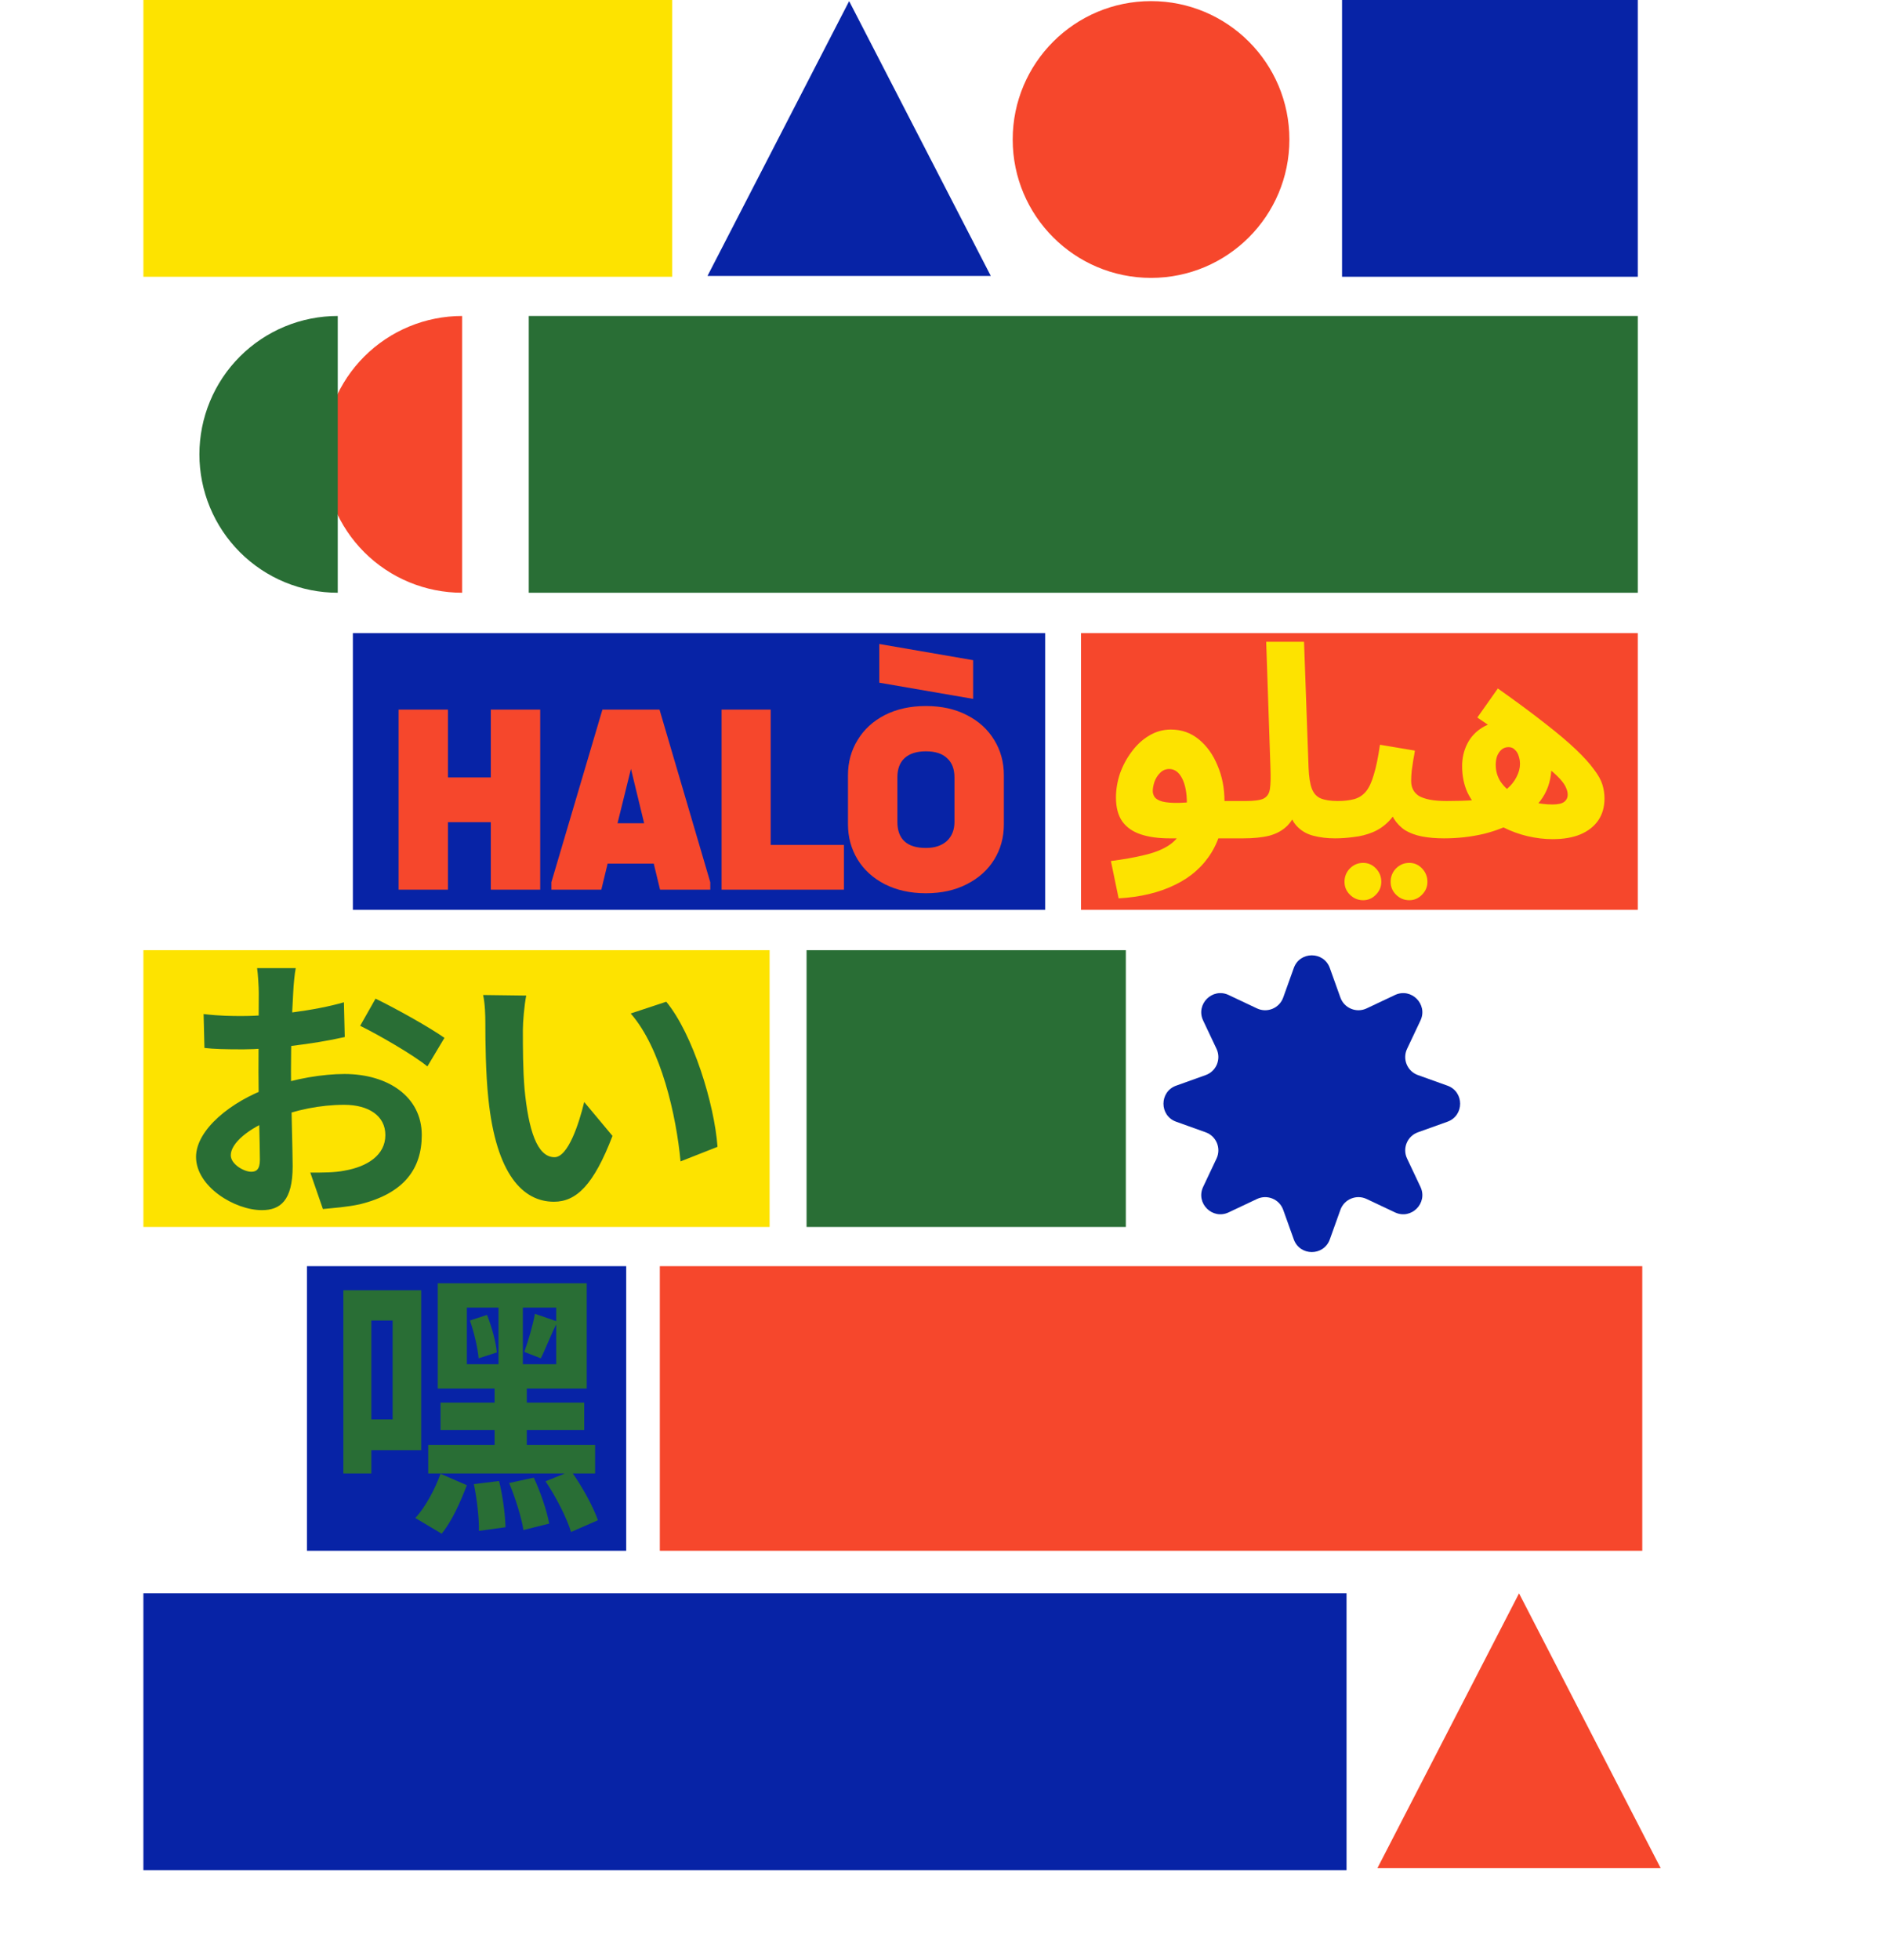 <svg width="1680" height="1749" viewBox="0 0 1680 1749" fill="none" xmlns="http://www.w3.org/2000/svg">
<rect x="315" y="565" width="618" height="247" fill="#0723A6"/>
<rect x="128" width="472" height="247" fill="#FDE300"/>
<rect x="472" y="282" width="990" height="247" fill="#296E35"/>
<rect x="965" y="565" width="497" height="247" fill="#F6472C"/>
<rect x="720" y="848" width="285" height="247" fill="#296E35"/>
<rect x="128" y="848" width="559" height="247" fill="#FDE300"/>
<rect x="128" y="1422" width="1074" height="247" fill="#0723A6"/>
<path d="M998.566 801.74L991.664 768.42C1002.93 766.992 1012.77 765.247 1021.18 763.184C1029.59 761.28 1036.65 758.583 1042.36 755.092C1048.07 751.601 1052.35 746.841 1055.21 740.812C1058.07 734.624 1059.49 726.691 1059.49 717.012C1059.49 707.651 1058.07 700.193 1055.21 694.64C1052.35 689.087 1048.55 686.31 1043.79 686.31C1040.45 686.31 1037.68 687.5 1035.46 689.88C1033.23 692.101 1031.57 694.799 1030.46 697.972C1029.51 700.987 1029.03 703.684 1029.03 706.064C1029.03 707.492 1029.43 708.999 1030.22 710.586C1031.01 712.173 1032.76 713.521 1035.46 714.632C1038.15 715.743 1042.36 716.377 1048.07 716.536C1053.94 716.695 1061.87 716.139 1071.87 714.87H1111.85C1117.88 714.87 1122.17 716.457 1124.71 719.63C1127.4 722.645 1128.75 726.453 1128.75 731.054C1128.75 735.973 1127.09 740.098 1123.75 743.43C1120.42 746.603 1115.66 748.19 1109.47 748.19H1044.02C1034.03 748.19 1025.46 747 1018.32 744.62C1011.18 742.24 1005.71 738.432 1001.9 733.196C998.09 727.801 996.186 720.661 996.186 711.776C996.186 704.636 997.376 697.496 999.756 690.356C1002.29 683.216 1005.79 676.711 1010.23 670.84C1014.67 664.811 1019.83 660.051 1025.7 656.56C1031.73 652.911 1038.23 651.086 1045.21 651.086C1054.73 651.086 1063.06 654.021 1070.2 659.892C1077.34 665.763 1082.9 673.537 1086.86 683.216C1090.99 692.895 1093.05 703.446 1093.05 714.87C1093.05 732.799 1089.24 748.031 1081.63 760.566C1074.01 773.101 1063.14 782.779 1049.02 789.602C1034.9 796.583 1018.08 800.629 998.566 801.74ZM1109.81 748.19L1112.19 714.87C1119.65 714.87 1124.88 714.156 1127.9 712.728C1131.07 711.141 1132.98 708.285 1133.61 704.16C1134.25 699.876 1134.4 693.688 1134.09 685.596L1130.28 572.784H1164.07L1168.12 685.358C1168.44 693.291 1169.39 699.4 1170.98 703.684C1172.56 707.968 1175.18 710.903 1178.83 712.49C1182.64 714.077 1187.72 714.87 1194.06 714.87C1200.09 714.87 1204.38 716.457 1206.91 719.63C1209.45 722.645 1210.72 726.453 1210.72 731.054C1210.72 735.973 1209.06 740.098 1205.72 743.43C1202.39 746.603 1197.71 748.19 1191.68 748.19C1184.7 748.19 1178.2 747.397 1172.17 745.81C1166.14 744.223 1161.14 741.209 1157.17 736.766C1153.21 732.323 1150.59 725.897 1149.32 717.488L1159.79 717.726C1157.09 725.977 1153.6 732.323 1149.32 736.766C1145.03 741.05 1139.64 744.065 1133.13 745.81C1126.79 747.397 1119.01 748.19 1109.81 748.19ZM1191.62 748.19L1194 714.87C1199.72 714.87 1204.63 714.315 1208.76 713.204C1212.88 712.093 1216.38 709.872 1219.23 706.54C1222.09 703.049 1224.47 697.972 1226.37 691.308C1228.43 684.644 1230.26 675.759 1231.85 664.652L1263.02 669.888C1262.71 672.268 1262.23 675.045 1261.6 678.218C1261.12 681.391 1260.64 684.644 1260.17 687.976C1259.85 691.149 1259.69 694.164 1259.69 697.02C1259.69 699.876 1260.25 702.415 1261.36 704.636C1262.47 706.857 1264.21 708.761 1266.59 710.348C1269.13 711.776 1272.38 712.887 1276.35 713.68C1280.48 714.473 1285.47 714.87 1291.35 714.87C1297.37 714.87 1301.66 716.457 1304.2 719.63C1306.74 722.645 1308.01 726.453 1308.01 731.054C1308.01 735.973 1306.34 740.098 1303.01 743.43C1299.83 746.603 1295.15 748.19 1288.97 748.19C1281.83 748.19 1275.32 747.635 1269.45 746.524C1263.74 745.413 1258.74 743.589 1254.46 741.05C1250.33 738.353 1246.92 734.862 1244.22 730.578C1241.68 726.135 1240.1 720.741 1239.46 714.394H1250.89C1248.03 722.01 1244.38 728.119 1239.94 732.72C1235.65 737.163 1230.81 740.495 1225.42 742.716C1220.02 744.937 1214.39 746.365 1208.52 747C1202.81 747.793 1197.18 748.19 1191.62 748.19ZM1258.03 803.406C1253.42 803.406 1249.46 801.74 1246.13 798.408C1242.95 795.235 1241.37 791.427 1241.37 786.984C1241.37 782.383 1242.95 778.416 1246.13 775.084C1249.46 771.752 1253.42 770.086 1258.03 770.086C1262.47 770.086 1266.28 771.752 1269.45 775.084C1272.62 778.416 1274.21 782.383 1274.21 786.984C1274.21 791.427 1272.62 795.235 1269.45 798.408C1266.28 801.74 1262.47 803.406 1258.03 803.406ZM1216.85 803.406C1212.25 803.406 1208.28 801.74 1204.95 798.408C1201.78 795.235 1200.19 791.427 1200.19 786.984C1200.19 782.383 1201.78 778.416 1204.95 775.084C1208.28 771.752 1212.25 770.086 1216.85 770.086C1221.29 770.086 1225.1 771.752 1228.28 775.084C1231.45 778.416 1233.04 782.383 1233.04 786.984C1233.04 791.427 1231.45 795.235 1228.28 798.408C1225.1 801.74 1221.29 803.406 1216.85 803.406ZM1385.87 748.904C1378.73 748.904 1371.36 748.031 1363.74 746.286C1356.28 744.541 1349.06 741.923 1342.08 738.432C1335.1 734.941 1328.83 730.578 1323.28 725.342C1317.73 720.106 1313.28 714.077 1309.95 707.254C1306.78 700.273 1305.19 692.419 1305.19 683.692C1305.19 676.552 1306.7 669.967 1309.71 663.938C1312.73 657.909 1317.17 653.069 1323.04 649.42C1329.07 645.612 1336.37 643.708 1344.94 643.708C1353.03 643.708 1360.01 645.691 1365.88 649.658C1371.91 653.466 1376.59 658.464 1379.92 664.652C1383.26 670.681 1384.92 677.028 1384.92 683.692C1384.92 694.323 1382.3 703.684 1377.07 711.776C1371.83 719.709 1364.61 726.373 1355.41 731.768C1346.37 737.163 1336.13 741.288 1324.71 744.144C1313.28 746.841 1301.38 748.19 1289.01 748.19L1291.39 714.87C1300.43 714.87 1308.29 714.632 1314.95 714.156C1321.77 713.68 1327.64 712.649 1332.56 711.062C1337.48 709.475 1341.76 707.095 1345.41 703.922C1349.06 700.749 1351.84 697.258 1353.74 693.45C1355.81 689.483 1356.84 685.596 1356.84 681.788C1356.84 679.249 1356.44 676.869 1355.65 674.648C1355.01 672.427 1353.9 670.602 1352.32 669.174C1350.89 667.587 1348.98 666.794 1346.6 666.794C1344.07 666.794 1341.92 667.587 1340.18 669.174C1338.59 670.602 1337.32 672.506 1336.37 674.886C1335.58 677.266 1335.18 679.805 1335.18 682.502C1335.18 688.055 1336.61 693.053 1339.46 697.496C1342.48 701.939 1346.45 705.667 1351.36 708.682C1356.28 711.697 1361.68 713.997 1367.55 715.584C1373.58 717.171 1379.69 717.964 1385.87 717.964C1390.79 717.964 1394.28 717.171 1396.35 715.584C1398.41 713.997 1399.44 711.855 1399.44 709.158C1399.44 707.254 1398.96 705.271 1398.01 703.208C1397.22 700.987 1395.39 698.289 1392.54 695.116C1389.68 691.943 1385.32 688.055 1379.45 683.454C1373.58 678.694 1365.72 672.823 1355.89 665.842C1346.05 658.861 1333.67 650.372 1318.76 640.376L1337.08 614.434C1353.9 626.334 1367.94 636.727 1379.21 645.612C1390.63 654.497 1399.84 662.272 1406.82 668.936C1413.8 675.6 1419.11 681.471 1422.76 686.548C1426.57 691.467 1429.11 695.989 1430.38 700.114C1431.65 704.239 1432.28 708.365 1432.28 712.49C1432.28 720.106 1430.46 726.611 1426.81 732.006C1423.16 737.401 1417.85 741.605 1410.86 744.62C1404.04 747.476 1395.71 748.904 1385.87 748.904Z" fill="#FDE300"/>
<rect x="274" y="1130" width="285" height="254" fill="#0723A6"/>
<path d="M416.75 1167H496.5V1217.5H416.75V1167ZM390.75 1145.25V1239.25H523.75V1145.25H390.75ZM419.5 1178.5C423.25 1189.25 426.5 1203.25 427.25 1212.25L443.5 1207C442.75 1197.75 439 1184.25 434.75 1173.5L419.5 1178.5ZM423 1324.5C425.75 1337.75 427.75 1355 427.5 1366.25L451.25 1363C451 1351.75 448.75 1334.75 445.5 1321.75L423 1324.5ZM454.5 1323.5C460 1336.75 465.5 1354.25 467.25 1365.5L490.25 1359.75C488.25 1348.5 482.5 1331.5 476.5 1318.75L454.5 1323.5ZM487 1322C496.25 1335.75 506 1354.75 509.75 1367.25L533.75 1356.75C529.5 1344.5 519.5 1326.25 509.75 1312.75L487 1322ZM393.25 1315.25C388.5 1328.5 380 1344.75 370.75 1354.75L394.25 1368.75C403.75 1357.25 411.25 1339.75 416.75 1325.5L393.25 1315.25ZM477.5 1172.5C475.75 1182.5 471.5 1197 468 1206.5L482.75 1212.25C487 1204 491.75 1191 497.75 1179.5L477.5 1172.5ZM393.25 1251.75V1276.25H521.5V1251.75H393.25ZM382.25 1289.5V1315H531.25V1289.5H382.25ZM445 1155.25V1232.5H441.5V1302.25H470.25V1232.5H466.75V1155.25H445ZM323 1151.5V1178.5H350.5V1266.75H323V1294.25H376V1151.5H323ZM306.5 1151.5V1315H331.5V1151.5H306.5Z" fill="#296E35"/>
<rect x="589" y="1130" width="877" height="254" fill="#F6472C"/>
<path d="M264 864H229.5C230.25 868.5 231 881 231 886C231 897.5 230.75 928.5 230.75 957C230.75 987.25 232 1022 232 1035C232 1043.75 228.75 1045.75 224.25 1045.75C217.75 1045.75 206 1039 206 1031C206 1020.25 222 1006.75 244.5 998.25C264 990.5 286 986 307.25 986C329 986 344 995.75 344 1013C344 1031 327.75 1041.25 307.5 1044.75C299 1046.5 288 1046.5 277 1046.5L288.25 1079C298.5 1078 309.75 1077.25 321.25 1074.75C361 1065 376.5 1042.75 376.5 1013C376.5 978.5 346 958.5 307.5 958.5C288.5 958.5 263.25 962.5 241 970.5C206.25 982.75 175 1008.25 175 1032.5C175 1059 209.5 1080 233.75 1080C250.25 1080 261.25 1071.5 261.25 1040.75C261.25 1026.25 259.75 983 259.75 955.75C259.75 932.5 260.5 905.5 261.75 885.75C262 879.5 263 868.75 264 864ZM335.25 891.25L321.5 915.5C337 923 369.5 941.75 381.5 951.75L396.75 926.25C383.25 916.75 354.25 900.5 335.25 891.25ZM181.75 905L182.5 935.25C191 936.25 200.75 936.5 217.25 936.5C239.25 936.5 279.5 932 307.75 925.5L307 894.5C281.25 902 242.25 906.75 216.25 906.75C207.25 906.75 196.5 906.75 181.75 905ZM469.75 888.5L431.25 888C433 895.75 433.25 906.5 433.25 913.25C433.25 928.5 433.5 958 436 981C443 1048 466.75 1072.5 494.5 1072.5C514.5 1072.5 530 1057.5 546.75 1013.75L521.5 983.5C516.75 1003.25 507 1032.75 495 1032.75C479.25 1032.75 471.75 1008 468.25 972C466.75 953.75 466.75 935.25 466.75 919C466.75 912 468 897.25 469.75 888.5ZM594.75 894L563 904.5C590.25 935.5 603.75 996 607.5 1036.5L640.5 1023.5C637.75 985.25 618.5 922.75 594.75 894Z" fill="#296E35"/>
<path d="M399.9 633.28V693.795H438.12V633.28H482.22V794H438.12V733.73H399.9V794H355.8V633.28H399.9ZM634.047 787.385V794H589.212L583.577 770.725H542.417L536.782 794H492.192V787.385L537.762 633.28H588.722L634.047 787.385ZM575.002 734.71L563.242 686.2L551.237 734.71H575.002ZM687.961 633.28V754.065H753.376V794H644.106V633.28H687.961ZM826.541 797.185C812.657 797.185 800.407 794.49 789.791 789.1C779.337 783.71 771.252 776.36 765.536 767.05C759.819 757.577 756.961 747.123 756.961 735.69V691.835C756.961 680.238 759.819 669.785 765.536 660.475C771.252 651.002 779.337 643.57 789.791 638.18C800.407 632.79 812.657 630.095 826.541 630.095C840.424 630.095 852.592 632.79 863.046 638.18C873.662 643.57 881.829 651.002 887.546 660.475C893.262 669.785 896.121 680.238 896.121 691.835V735.69C896.121 747.287 893.262 757.74 887.546 767.05C881.829 776.36 873.662 783.71 863.046 789.1C852.592 794.49 840.424 797.185 826.541 797.185ZM826.541 756.76C834.381 756.76 840.587 754.718 845.161 750.635C849.734 746.388 852.021 740.672 852.021 733.485V693.795C852.021 686.282 849.816 680.565 845.406 676.645C841.159 672.562 834.871 670.52 826.541 670.52C818.211 670.52 811.841 672.562 807.431 676.645C803.184 680.565 801.061 686.282 801.061 693.795V733.485C801.061 741.162 803.184 746.96 807.431 750.88C811.677 754.8 818.047 756.76 826.541 756.76ZM784.891 574.725L868.681 589.18V623.725L784.891 609.27V574.725Z" fill="#F6472C"/>
<path d="M758 1L884.44 246.25H631.56L758 1Z" fill="#0723A6"/>
<path d="M1356 1422L1482.44 1667.25H1229.56L1356 1422Z" fill="#F6472C"/>
<circle cx="1027.5" cy="124.5" r="123.5" fill="#F6472C"/>
<path d="M412.5 529C396.282 529 380.222 525.806 365.239 519.599C350.255 513.393 336.64 504.296 325.172 492.828C313.704 481.36 304.607 467.745 298.401 452.761C292.194 437.778 289 421.718 289 405.5C289 389.282 292.194 373.222 298.401 358.239C304.607 343.255 313.704 329.64 325.172 318.172C336.64 306.704 350.255 297.607 365.239 291.401C380.222 285.194 396.282 282 412.5 282L412.5 405.5L412.5 529Z" fill="#F6472C"/>
<path d="M301.5 529C285.282 529 269.222 525.806 254.239 519.599C239.255 513.393 225.64 504.296 214.172 492.828C202.704 481.36 193.607 467.745 187.401 452.761C181.194 437.778 178 421.718 178 405.5C178 389.282 181.194 373.222 187.401 358.239C193.607 343.255 202.704 329.64 214.172 318.172C225.64 306.704 239.255 297.607 254.239 291.401C269.222 285.194 285.282 282 301.5 282L301.5 405.5L301.5 529Z" fill="#296E35"/>
<path d="M1154.91 863.92C1160.32 848.814 1181.68 848.814 1187.09 863.92L1196.53 890.27C1199.94 899.776 1210.8 904.274 1219.93 899.961L1245.24 888.004C1259.75 881.149 1274.85 896.255 1268 910.763L1256.04 936.071C1251.73 945.201 1256.22 956.061 1265.73 959.466L1292.08 968.907C1307.19 974.319 1307.19 995.681 1292.08 1001.09L1265.73 1010.53C1256.22 1013.94 1251.73 1024.8 1256.04 1033.93L1268 1059.24C1274.85 1073.75 1259.75 1088.85 1245.24 1082L1219.93 1070.04C1210.8 1065.73 1199.94 1070.22 1196.53 1079.73L1187.09 1106.08C1181.68 1121.19 1160.32 1121.19 1154.91 1106.08L1145.47 1079.73C1142.06 1070.22 1131.2 1065.73 1122.07 1070.04L1096.76 1082C1082.25 1088.85 1067.15 1073.75 1074 1059.24L1085.96 1033.93C1090.27 1024.8 1085.78 1013.94 1076.27 1010.53L1049.92 1001.09C1034.81 995.681 1034.81 974.319 1049.92 968.907L1076.27 959.466C1085.78 956.061 1090.27 945.201 1085.96 936.071L1074 910.763C1067.15 896.255 1082.25 881.149 1096.76 888.004L1122.07 899.961C1131.2 904.274 1142.06 899.776 1145.47 890.27L1154.91 863.92Z" fill="#0723A6"/>
<rect x="1198" width="264" height="247" fill="#0723A6"/>
</svg>
